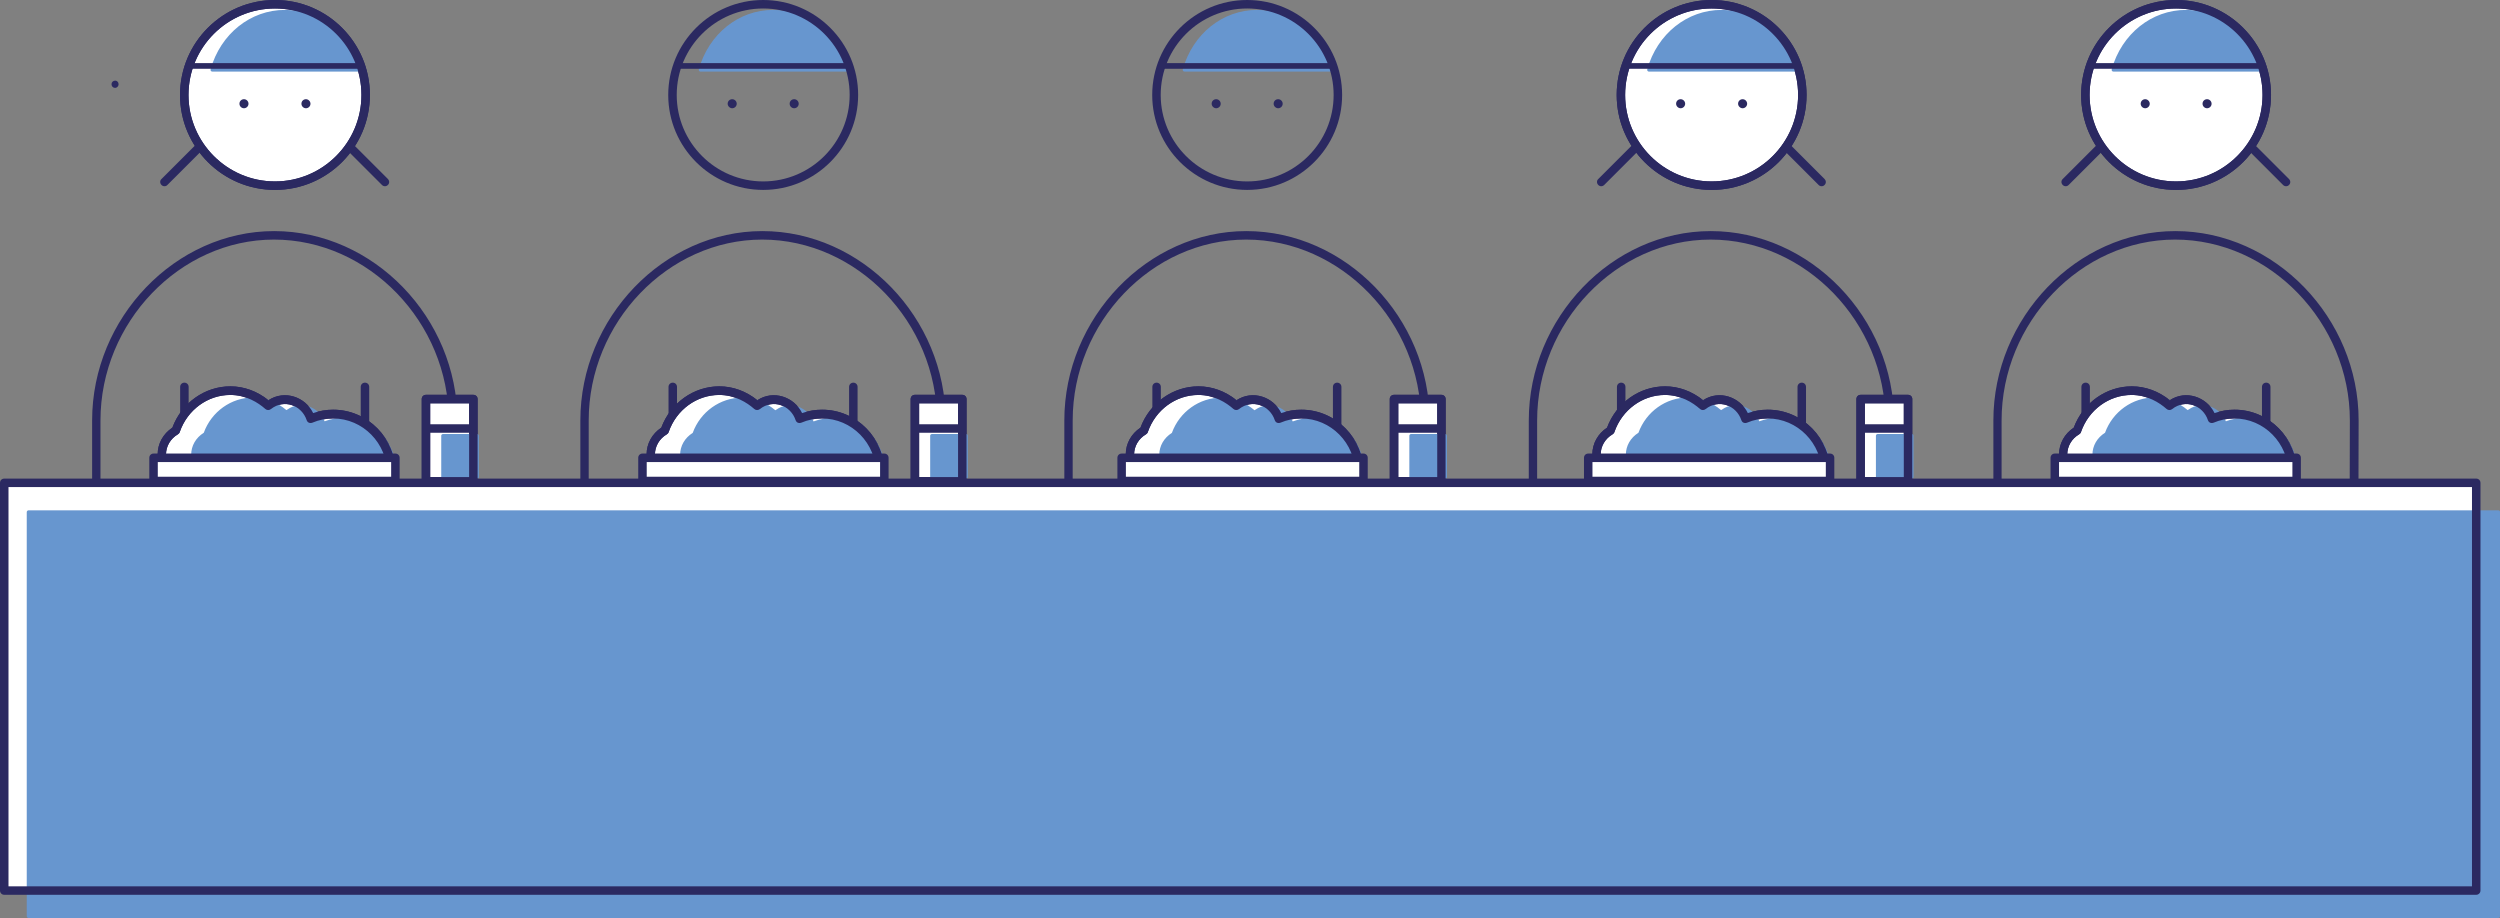 <?xml version="1.0" encoding="utf-8"?>
<!-- Generator: Adobe Illustrator 26.0.2, SVG Export Plug-In . SVG Version: 6.00 Build 0)  -->
<svg version="1.1" id="Ebene_1" xmlns="http://www.w3.org/2000/svg" xmlns:xlink="http://www.w3.org/1999/xlink" x="0px" y="0px"
	 viewBox="0 0 176.66 64.87" style="enable-background:new 0 0 176.66 64.87;" xml:space="preserve">
<rect x="0" y="0" width="176.66" height="64.87" fill="#808080" stroke="none"/>
<style type="text/css">
	.st0{clip-path:url(#SVGID_00000022539417852604462280000013107125160300396221_);fill:#6796CF;}
	.st1{clip-path:url(#SVGID_00000022539417852604462280000013107125160300396221_);fill:#2B2961;}
	.st2{fill:#6796CF;}
	.st3{clip-path:url(#SVGID_00000121245750755650093740000006136515162812731296_);fill:#2B2961;}
	.st4{fill:#FFFFFF;}
	.st5{clip-path:url(#SVGID_00000119081386683118359080000009757163414115845031_);fill:#2B2961;}
	.st6{clip-path:url(#SVGID_00000050656021097841977360000001587698389506537624_);fill:#2B2961;}
	.st7{clip-path:url(#SVGID_00000160868805316321522380000000969178676414300032_);fill:#2B2961;}
	.st8{fill:#2B2961;}
	.st9{clip-path:url(#SVGID_00000170977772204602481510000016301934697971995570_);fill:#6796CF;}
	.st10{clip-path:url(#SVGID_00000170977772204602481510000016301934697971995570_);fill:#2B2961;}
	.st11{clip-path:url(#SVGID_00000114072706121488518940000000029295001687346849_);fill:#2B2961;}
	.st12{clip-path:url(#SVGID_00000112628802243369881060000010531065715362295207_);fill:#2B2961;}
	.st13{clip-path:url(#SVGID_00000112628802243369881060000010531065715362295207_);fill:#6796CF;}
	.st14{clip-path:url(#SVGID_00000165939531676980299400000008682270301324595868_);fill:#2B2961;}
	.st15{clip-path:url(#SVGID_00000029007088068529913340000006666943355379991706_);fill:#2B2961;}
	.st16{clip-path:url(#SVGID_00000174597324104556208100000005594920867383348119_);fill:#2B2961;}
	.st17{clip-path:url(#SVGID_00000174597324104556208100000005594920867383348119_);fill:#6796CF;}
	.st18{clip-path:url(#SVGID_00000031903903631240129730000010915176593245778070_);fill:#2B2961;}
	.st19{clip-path:url(#SVGID_00000080921996973119339210000014605766093079781793_);fill:#2B2961;}
	.st20{clip-path:url(#SVGID_00000164499066659759991760000003661774730164593580_);fill:#2B2961;}
	.st21{clip-path:url(#SVGID_00000134937994048704699250000017869671830859980725_);fill:#2B2961;}
	.st22{clip-path:url(#SVGID_00000164508293479498764260000009711339921696190630_);fill:#6796CF;}
	.st23{clip-path:url(#SVGID_00000164508293479498764260000009711339921696190630_);fill:#2B2961;}
	.st24{clip-path:url(#SVGID_00000013154088407235233490000000245758605301517988_);fill:#2B2961;}
	.st25{clip-path:url(#SVGID_00000028324202304718434630000014270894484898777224_);fill:#2B2961;}
	.st26{clip-path:url(#SVGID_00000028324202304718434630000014270894484898777224_);fill:#6796CF;}
	.st27{clip-path:url(#SVGID_00000065793010886598689250000008399444101445297055_);fill:#2B2961;}
	.st28{clip-path:url(#SVGID_00000003805076234378935440000014850511464528288137_);fill:#2B2961;}
	.st29{clip-path:url(#SVGID_00000045612983785764525470000016895933284894593207_);fill:#2B2961;}
	.st30{clip-path:url(#SVGID_00000045612983785764525470000016895933284894593207_);fill:#6796CF;}
	.st31{clip-path:url(#SVGID_00000039813177239265611480000001859147125925486741_);fill:#2B2961;}
	.st32{clip-path:url(#SVGID_00000117678736011802799550000008494646149784114304_);fill:#6796CF;}
	.st33{clip-path:url(#SVGID_00000117678736011802799550000008494646149784114304_);fill:#2B2961;}
	.st34{clip-path:url(#SVGID_00000111909667927172213370000006986281547742295723_);fill:#2B2961;}
	.st35{clip-path:url(#SVGID_00000111909667927172213370000006986281547742295723_);fill:#6796CF;}
	.st36{clip-path:url(#SVGID_00000006701070168767273010000003706889802220690308_);fill:#2B2961;}
	.st37{clip-path:url(#SVGID_00000070829969655106200150000002822438780364030850_);fill:#FFFFFF;}
	.st38{clip-path:url(#SVGID_00000070829969655106200150000002822438780364030850_);fill:#2B2961;}
	.st39{clip-path:url(#SVGID_00000164487594331984938750000012451082233341833614_);fill:#FFFFFF;}
	.st40{clip-path:url(#SVGID_00000164487594331984938750000012451082233341833614_);fill:#2B2961;}
	.st41{clip-path:url(#SVGID_00000151526990422302585410000005944980123397249414_);fill:#6796CF;}
	.st42{clip-path:url(#SVGID_00000151526990422302585410000005944980123397249414_);fill:#2B2961;}
	.st43{clip-path:url(#SVGID_00000049942825822514868400000004748435839096860583_);fill:#2B2961;}
	.st44{clip-path:url(#SVGID_00000049913427754207072350000016120614139831006862_);fill:#6796CF;}
	.st45{clip-path:url(#SVGID_00000049913427754207072350000016120614139831006862_);fill:#2B2961;}
	.st46{clip-path:url(#SVGID_00000073689484057732064030000010980400540082842508_);fill:#2B2961;}
	.st47{clip-path:url(#SVGID_00000033334697643750659410000014883827137093415859_);fill:#2B2961;}
	.st48{clip-path:url(#SVGID_00000033334697643750659410000014883827137093415859_);fill:#6796CF;}
	.st49{clip-path:url(#SVGID_00000133513481825580043210000009443043840954656189_);fill:#2B2961;}
	.st50{clip-path:url(#SVGID_00000026859697239334875310000001808310240319949755_);fill:#2B2961;}
	.st51{clip-path:url(#SVGID_00000170281053104305944880000015441266322847180434_);fill:#2B2961;}
	.st52{clip-path:url(#SVGID_00000170281053104305944880000015441266322847180434_);fill:#6796CF;}
	.st53{clip-path:url(#SVGID_00000056400024513096763890000004635658799393717131_);fill:#2B2961;}
	.st54{clip-path:url(#SVGID_00000000201395775180702960000009589252041065191054_);fill:#2B2961;}
	.st55{clip-path:url(#SVGID_00000086688904927973515250000014290052722657510028_);fill:#2B2961;}
	.st56{clip-path:url(#SVGID_00000159430680240764750860000005592367155940611712_);fill:#2B2961;}
	.st57{clip-path:url(#SVGID_00000027584831105626673660000010511949158495087756_);fill:#6796CF;}
	.st58{clip-path:url(#SVGID_00000181053580767330197980000012679253706521915060_);fill:#2B2961;}
	.st59{clip-path:url(#SVGID_00000107566696235407475660000003937177615114692740_);fill:#2B2961;}
	.st60{clip-path:url(#SVGID_00000012434263140430231450000011570618369721971875_);fill:#6796CF;}
	.st61{clip-path:url(#SVGID_00000087383577879660274100000006845634811055075974_);fill:#2B2961;}
	.st62{clip-path:url(#SVGID_00000003818486959939562170000003630135696929389959_);fill:#2B2961;}
	.st63{clip-path:url(#SVGID_00000003818486959939562170000003630135696929389959_);fill:#6796CF;}
	.st64{clip-path:url(#SVGID_00000076573902180006853600000010757136567324303529_);fill:#2B2961;}
	.st65{clip-path:url(#SVGID_00000045608535589631330490000009045877387182263979_);fill:#6796CF;}
	.st66{clip-path:url(#SVGID_00000045608535589631330490000009045877387182263979_);fill:#2B2961;}
	.st67{clip-path:url(#SVGID_00000142165223796632995340000000637002927468100238_);fill:#2B2961;}
	.st68{clip-path:url(#SVGID_00000180342955793679194670000005321780794555402127_);fill:#2B2961;}
	.st69{clip-path:url(#SVGID_00000180342955793679194670000005321780794555402127_);fill:#6796CF;}
	.st70{clip-path:url(#SVGID_00000020396531533067989120000010759219356843189639_);fill:#2B2961;}
	.st71{clip-path:url(#SVGID_00000131349194406699416240000016457102261500877194_);fill:#2B2961;}
	.st72{clip-path:url(#SVGID_00000012444166594372464080000014168021561803004827_);fill:#2B2961;}
	.st73{clip-path:url(#SVGID_00000012444166594372464080000014168021561803004827_);fill:#6796CF;}
	.st74{clip-path:url(#SVGID_00000095298296730561132990000004260452911788767625_);fill:#2B2961;}
	.st75{clip-path:url(#SVGID_00000088093321904111965300000011476775337283391878_);fill:#2B2961;}
	.st76{clip-path:url(#SVGID_00000005959676163733861850000002425004923215026338_);fill:#2B2961;}
	.st77{clip-path:url(#SVGID_00000171712527391853265800000002251992500112140715_);fill:#2B2961;}
	.st78{clip-path:url(#SVGID_00000047777882004187095210000009398118043399347104_);fill:#6796CF;}
	.st79{clip-path:url(#SVGID_00000047777882004187095210000009398118043399347104_);fill:#2B2961;}
	.st80{clip-path:url(#SVGID_00000175319648796021488190000002170490631445363090_);fill:#FFFFFF;}
	.st81{clip-path:url(#SVGID_00000175319648796021488190000002170490631445363090_);fill:#2B2961;}
	.st82{clip-path:url(#SVGID_00000146474231807148409700000013056522183106621623_);fill:#2B2961;}
	.st83{clip-path:url(#SVGID_00000129899492958790826480000009060494127595096490_);fill:#2B2961;}
	.st84{clip-path:url(#SVGID_00000129899492958790826480000009060494127595096490_);fill:#6796CF;}
	.st85{clip-path:url(#SVGID_00000085967246782394324910000002130872366480358784_);fill:#2B2961;}
	.st86{clip-path:url(#SVGID_00000115515609477885569780000000396694400763068597_);fill:#2B2961;}
	.st87{clip-path:url(#SVGID_00000115515609477885569780000000396694400763068597_);fill:#FFFFFF;}
	.st88{clip-path:url(#SVGID_00000042723016532396706670000007298138433627770759_);fill:#6796CF;}
	.st89{clip-path:url(#SVGID_00000042723016532396706670000007298138433627770759_);fill:#2B2961;}
	.st90{clip-path:url(#SVGID_00000049931161118761125900000009691018108847257754_);fill:#2B2961;}
	.st91{clip-path:url(#SVGID_00000079452338573070204300000017888177895370016144_);fill:#2B2961;}
	.st92{clip-path:url(#SVGID_00000079452338573070204300000017888177895370016144_);fill:#6796CF;}
	.st93{clip-path:url(#SVGID_00000168839873307794607440000005540966305463712137_);fill:#2B2961;}
	.st94{clip-path:url(#SVGID_00000168839873307794607440000005540966305463712137_);fill:#FFFFFF;}
	.st95{clip-path:url(#SVGID_00000070096623452272858340000006435796164351716739_);fill:#6796CF;}
	.st96{clip-path:url(#SVGID_00000070096623452272858340000006435796164351716739_);fill:#2B2961;}
	.st97{clip-path:url(#SVGID_00000070096623452272858340000006435796164351716739_);fill:#FFFFFF;}
	.st98{clip-path:url(#SVGID_00000163054594112379315910000016440016842400412084_);fill:#2B2961;}
	.st99{clip-path:url(#SVGID_00000163054594112379315910000016440016842400412084_);fill:#6796CF;}
	.st100{clip-path:url(#SVGID_00000069371271717496654700000003182943471262668424_);fill:#2B2961;}
	.st101{clip-path:url(#SVGID_00000079485240642384158130000012819141508126792631_);fill:#2B2961;}
	.st102{clip-path:url(#SVGID_00000067954143665536708740000018330319431044769720_);fill:#2B2961;}
	.st103{clip-path:url(#SVGID_00000082328741564922444750000017509829915260195241_);fill:#2B2961;}
	.st104{clip-path:url(#SVGID_00000181052341906319504620000002793504697450311819_);fill:#2B2961;}
	.st105{clip-path:url(#SVGID_00000030450035734421626730000002586268106060425132_);fill:#FFFFFF;}
	.st106{clip-path:url(#SVGID_00000030450035734421626730000002586268106060425132_);fill:#2B2961;}
	.st107{clip-path:url(#SVGID_00000030450035734421626730000002586268106060425132_);fill:#6796CF;}
	.st108{clip-path:url(#SVGID_00000019670192262729455120000010890855801840591261_);fill:#FFFFFF;}
	.st109{clip-path:url(#SVGID_00000152251830089577346600000011048804893242328965_);fill:#2B2961;}
	.st110{clip-path:url(#SVGID_00000152251830089577346600000011048804893242328965_);fill:#FFFFFF;}
	.st111{clip-path:url(#SVGID_00000150817416513767542930000014821192999441441971_);fill:#2B2961;}
	.st112{clip-path:url(#SVGID_00000081638311992789819370000004652992663652770447_);fill:#2B2961;}
	.st113{clip-path:url(#SVGID_00000081638311992789819370000004652992663652770447_);fill:#6796CF;}
	.st114{clip-path:url(#SVGID_00000142867932136065657160000006334809900074975159_);fill:#2B2961;}
	.st115{clip-path:url(#SVGID_00000075125980918376657580000004153521083957024164_);fill:#2B2961;}
	.st116{clip-path:url(#SVGID_00000075125980918376657580000004153521083957024164_);fill:#FFFFFF;}
	.st117{clip-path:url(#SVGID_00000090272969104376748170000012719377965808338314_);fill:#6796CF;}
	.st118{clip-path:url(#SVGID_00000115475172601764697480000008545901144048035472_);fill:#2B2961;}
	.st119{clip-path:url(#SVGID_00000072982732148668305630000008564654043948756149_);fill:#2B2961;}
	.st120{clip-path:url(#SVGID_00000004545958321646283510000004085208899729879197_);fill:#FFFFFF;}
	.st121{clip-path:url(#SVGID_00000004545958321646283510000004085208899729879197_);fill:#2B2961;}
	.st122{clip-path:url(#SVGID_00000178183449315085955780000005081285752976924312_);fill:#FFFFFF;}
	.st123{clip-path:url(#SVGID_00000178183449315085955780000005081285752976924312_);fill:#2B2961;}
	.st124{clip-path:url(#SVGID_00000085943832940219431240000013672238326243086248_);fill:#6796CF;}
	.st125{clip-path:url(#SVGID_00000085943832940219431240000013672238326243086248_);fill:#2B2961;}
	.st126{clip-path:url(#SVGID_00000061436119448616050790000002064188918041945276_);fill:#2B2961;}
	.st127{clip-path:url(#SVGID_00000061436119448616050790000002064188918041945276_);fill:#6796CF;}
	.st128{clip-path:url(#SVGID_00000181080099559765863770000012660524984120421035_);fill:#6796CF;}
	.st129{clip-path:url(#SVGID_00000075164953150744907270000014060946561906966944_);fill:#2B2961;}
	.st130{clip-path:url(#SVGID_00000165205420603416336390000009923760649176434581_);fill:#2B2961;}
	.st131{clip-path:url(#SVGID_00000178919559109147403640000012871637510093076617_);fill:#2B2961;}
	.st132{clip-path:url(#SVGID_00000049182204791783329290000012535785679153846969_);fill:#2B2961;}
	.st133{clip-path:url(#SVGID_00000107556245969646607780000013658666024970301576_);fill:#2B2961;}
	.st134{clip-path:url(#SVGID_00000107556245969646607780000013658666024970301576_);fill:#6796CF;}
	.st135{clip-path:url(#SVGID_00000154414282673180032340000000461521555684848820_);fill:#6796CF;}
	.st136{clip-path:url(#SVGID_00000051356203275260259690000014705765918979026605_);fill:#2B2961;}
	.st137{clip-path:url(#SVGID_00000044179891449668779210000008114205981369260204_);fill:#2B2961;}
	.st138{clip-path:url(#SVGID_00000145056736793096608310000015977990127986793123_);fill:#2B2961;}
	.st139{clip-path:url(#SVGID_00000107588198726584794550000012370979229406478217_);fill:#2B2961;}
	.st140{clip-path:url(#SVGID_00000000196271023537759360000014623839537484832150_);fill:#6796CF;}
	.st141{clip-path:url(#SVGID_00000000196271023537759360000014623839537484832150_);fill:#2B2961;}
	.st142{clip-path:url(#SVGID_00000078744398188942755730000001966557125136180120_);fill:#2B2961;}
	.st143{clip-path:url(#SVGID_00000023980474148125619660000008351177019996942524_);fill:#2B2961;}
	.st144{clip-path:url(#SVGID_00000149347334033653341560000002068157946422875057_);fill:#2B2961;}
	.st145{clip-path:url(#SVGID_00000149347334033653341560000002068157946422875057_);fill:#6796CF;}
	.st146{clip-path:url(#SVGID_00000104707007612606026770000002937782344134269098_);}
	.st147{clip-path:url(#SVGID_00000104707007612606026770000002937782344134269098_);fill:#FFFFFF;}
	.st148{clip-path:url(#SVGID_00000104707007612606026770000002937782344134269098_);fill:#2B2961;}
	.st149{clip-path:url(#SVGID_00000047773456355710682090000003994243203888848543_);fill:#2B2961;}
	.st150{clip-path:url(#SVGID_00000106861033178958680970000002089229642256227258_);fill:#2B2961;}
	.st151{clip-path:url(#SVGID_00000106861033178958680970000002089229642256227258_);fill:#FFFFFF;}
	.st152{clip-path:url(#SVGID_00000106861033178958680970000002089229642256227258_);fill:#6796CF;}
	.st153{clip-path:url(#SVGID_00000177485146574571774920000018409318070599361944_);fill:#2B2961;}
	.st154{clip-path:url(#SVGID_00000073680108601387947820000004561332176497641383_);fill:#2B2961;}
	.st155{clip-path:url(#SVGID_00000156559504703802468380000002343468336051982015_);fill:#6796CF;}
	.st156{clip-path:url(#SVGID_00000156559504703802468380000002343468336051982015_);}
	.st157{clip-path:url(#SVGID_00000042700738695200863860000003942964229337081519_);fill:#2B2961;}
	.st158{clip-path:url(#SVGID_00000156559504703802468380000002343468336051982015_);fill:#FFFFFF;}
	.st159{clip-path:url(#SVGID_00000156559504703802468380000002343468336051982015_);fill:#2B2961;}
	.st160{opacity:0.52;clip-path:url(#SVGID_00000065776449278952590060000016767941448311931560_);}
	.st161{clip-path:url(#SVGID_00000137842160285250225530000008456943196640556706_);fill:#6796CF;}
	.st162{clip-path:url(#SVGID_00000115482562990336699690000014936283593569136049_);fill:#2B2961;}
	.st163{clip-path:url(#SVGID_00000175294289806505944090000006939899161129526175_);fill:#2B2961;}
	.st164{clip-path:url(#SVGID_00000134952157260372525790000018295481695814984582_);fill:#6796CF;}
	.st165{clip-path:url(#SVGID_00000134952157260372525790000018295481695814984582_);fill:#2B2961;}
	.st166{clip-path:url(#SVGID_00000045611541886118425850000010627537960600314286_);fill:#2B2961;}
	.st167{clip-path:url(#SVGID_00000018226624656482899860000011889150883317565850_);fill:#2B2961;}
	.st168{clip-path:url(#SVGID_00000057128016717648612560000016695389018847767471_);fill:#2B2961;}
	.st169{clip-path:url(#SVGID_00000095324824147522458390000010636080095302396297_);fill:#FFFFFF;}
	.st170{clip-path:url(#SVGID_00000095324824147522458390000010636080095302396297_);fill:#2B2961;}
	.st171{clip-path:url(#SVGID_00000095324824147522458390000010636080095302396297_);fill:#6796CF;}
	.st172{clip-path:url(#SVGID_00000103985868211210910210000008439094331424617653_);fill:#6796CF;}
	.st173{clip-path:url(#SVGID_00000088130885074660579170000007410961107038019757_);fill:#2B2961;}
	.st174{clip-path:url(#SVGID_00000119120200591211365470000014921790087848947365_);fill:#2B2961;}
	.st175{clip-path:url(#SVGID_00000119120200591211365470000014921790087848947365_);fill:#FFFFFF;}
	.st176{clip-path:url(#SVGID_00000044142278895911701340000003132530355413490312_);fill:#6796CF;}
	.st177{clip-path:url(#SVGID_00000044142278895911701340000003132530355413490312_);fill:#2B2961;}
	.st178{clip-path:url(#SVGID_00000134946682795409975740000006165811568780469160_);fill:#6796CF;}
	.st179{clip-path:url(#SVGID_00000134946682795409975740000006165811568780469160_);fill:#2B2961;}
	.st180{clip-path:url(#SVGID_00000081635843275340827790000006393983973129697202_);fill:#2B2961;}
	.st181{clip-path:url(#SVGID_00000181770909173385129390000014590361000136328068_);fill:#2B2961;}
	.st182{clip-path:url(#SVGID_00000059302006810935389180000015258193705400308609_);fill:#FFFFFF;}
	.st183{clip-path:url(#SVGID_00000047020394614330861990000007641595057740936611_);fill:#2B2961;}
	.st184{clip-path:url(#SVGID_00000111183768633641652550000012843211359738140569_);fill:#2B2961;}
	.st185{clip-path:url(#SVGID_00000111183768633641652550000012843211359738140569_);fill:#6796CF;}
	.st186{clip-path:url(#SVGID_00000105401674244068730470000017315433569255878818_);fill:#2B2961;}
	.st187{clip-path:url(#SVGID_00000125586843078776895650000012261068495887963545_);fill:#2B2961;}
	.st188{clip-path:url(#SVGID_00000092418792548511408180000010428017438693156736_);fill:#6796CF;}
	.st189{clip-path:url(#SVGID_00000094609884503614151020000004149145076942238849_);fill:#2B2961;}
	.st190{clip-path:url(#SVGID_00000090285033437000966160000004492838817025159863_);fill:#6796CF;}
	.st191{clip-path:url(#SVGID_00000141416296991176471130000003433873859370646912_);fill:#2B2961;}
	.st192{clip-path:url(#SVGID_00000165947984446535155840000017918478420556159150_);fill:#6796CF;}
	.st193{clip-path:url(#SVGID_00000016052066138652383110000001139531560038761655_);fill:#2B2961;}
	.st194{clip-path:url(#SVGID_00000023967750166890274630000002084000800602051507_);}
	.st195{clip-path:url(#SVGID_00000023967750166890274630000002084000800602051507_);fill:#2B2961;}
	.st196{clip-path:url(#SVGID_00000023967750166890274630000002084000800602051507_);fill:#FFFFFF;}
	.st197{clip-path:url(#SVGID_00000180325128254504862780000001399397344077509294_);fill:#2B2961;}
	.st198{clip-path:url(#SVGID_00000169522446094505488450000012214001867688058766_);fill:#2B2961;}
	.st199{clip-path:url(#SVGID_00000066491972415894949990000005674901316079375547_);fill:#2B2961;}
	.st200{clip-path:url(#SVGID_00000057107572915657479100000010353490373422547595_);fill:#2B2961;}
	.st201{clip-path:url(#SVGID_00000016050495914976068360000008268403923879088005_);fill:#2B2961;}
	.st202{clip-path:url(#SVGID_00000158020146485395432960000012712353165731504275_);fill:#2B2961;}
	.st203{clip-path:url(#SVGID_00000090976108072170643940000017609612763962169730_);fill:#2B2961;}
	.st204{clip-path:url(#SVGID_00000160175906415059063560000005094269862204276925_);fill:#2B2961;}
	.st205{clip-path:url(#SVGID_00000004532663325526428610000001448153531348041873_);fill:#2B2961;}
	.st206{clip-path:url(#SVGID_00000149352205623381158280000017172058302115479994_);fill:#FFFFFF;}
	.st207{clip-path:url(#SVGID_00000149352205623381158280000017172058302115479994_);fill:#2B2961;}
	.st208{clip-path:url(#SVGID_00000003803007267315125100000002698128498307068834_);fill:#6796CF;}
	.st209{clip-path:url(#SVGID_00000003803007267315125100000002698128498307068834_);fill:#2B2961;}
	.st210{clip-path:url(#SVGID_00000099636605947268406740000006973499273505562806_);fill:#2B2961;}
	.st211{clip-path:url(#SVGID_00000099636605947268406740000006973499273505562806_);fill:#FFFFFF;}
	.st212{clip-path:url(#SVGID_00000145033223138896190440000017700415038056532626_);fill:#6796CF;}
	.st213{clip-path:url(#SVGID_00000145033223138896190440000017700415038056532626_);fill:#2B2961;}
	.st214{clip-path:url(#SVGID_00000168112922475988003550000000160388380786673069_);fill:#6796CF;}
	.st215{clip-path:url(#SVGID_00000168112922475988003550000000160388380786673069_);fill:#2B2961;}
	.st216{clip-path:url(#SVGID_00000070080098319540969260000007218701418899695802_);}
	.st217{clip-path:url(#SVGID_00000044893861942608249000000000864177604918115507_);}
	.st218{clip-path:url(#SVGID_00000110436733775183875480000011914198577137251999_);}
	.st219{clip-path:url(#SVGID_00000098918269722467047740000010870532166406595726_);}
	.st220{clip-path:url(#SVGID_00000067916883379741592000000001403868530398994057_);}
	.st221{clip-path:url(#SVGID_00000135658149808886264270000004746021511572567717_);}
	.st222{clip-path:url(#SVGID_00000139265972126095180760000018118555896178652346_);}
	.st223{clip-path:url(#SVGID_00000136372718507175773230000000556999835864081572_);}
	.st224{clip-path:url(#SVGID_00000014600368612783004360000010617213552997423030_);}
	.st225{clip-path:url(#SVGID_00000182489209839844225330000010041762265806016933_);}
	.st226{clip-path:url(#SVGID_00000038408452172864866190000005044619205361384894_);}
	.st227{clip-path:url(#SVGID_00000075882640997012783670000014638980564261369728_);}
	.st228{clip-path:url(#SVGID_00000132794444771411865940000015386120143054493881_);}
	.st229{clip-path:url(#SVGID_00000152255820815930006880000008141383598506244493_);}
	.st230{clip-path:url(#SVGID_00000109723859962585715070000004157627386259413638_);fill:#2B2961;}
	.st231{clip-path:url(#SVGID_00000109723859962585715070000004157627386259413638_);fill:#6796CF;}
	.st232{fill:#A2B9E1;}
	.st233{clip-path:url(#SVGID_00000177473014237743918300000005968217129406508473_);}
	.st234{clip-path:url(#SVGID_00000063612145262283695120000006446801193780665786_);}
</style>
<g>
	<g>
		<path class="st8" d="M8.38,5.95c0,0.14-0.11,0.26-0.25,0.26c-0.14,0-0.25-0.11-0.25-0.26c0-0.14,0.11-0.25,0.25-0.25
			C8.27,5.69,8.38,5.81,8.38,5.95"/>
	</g>
	<path class="st8" d="M11.62,13.16c-0.08,0-0.15-0.03-0.21-0.09c-0.12-0.12-0.12-0.31,0-0.42l2.87-2.87c0.12-0.12,0.31-0.12,0.42,0
		c0.12,0.12,0.12,0.31,0,0.42l-2.87,2.87C11.78,13.13,11.7,13.16,11.62,13.16z"/>
	<path class="st8" d="M27.2,13.16c-0.08,0-0.15-0.03-0.21-0.09l-2.87-2.87c-0.12-0.12-0.12-0.31,0-0.42c0.12-0.12,0.31-0.12,0.42,0
		l2.87,2.87c0.12,0.12,0.12,0.31,0,0.42C27.35,13.13,27.28,13.16,27.2,13.16z"/>
	<g>
		<path class="st4" d="M25.84,6.71c0,3.54-2.87,6.41-6.41,6.41s-6.41-2.87-6.41-6.41c0-3.54,2.87-6.41,6.41-6.41
			S25.84,3.17,25.84,6.71"/>
		<path class="st8" d="M19.43,13.42c-3.7,0-6.71-3.01-6.71-6.71S15.73,0,19.43,0c3.7,0,6.71,3.01,6.71,6.71S23.13,13.42,19.43,13.42
			z M19.43,0.6c-3.37,0-6.11,2.74-6.11,6.11s2.74,6.11,6.11,6.11c3.37,0,6.11-2.74,6.11-6.11S22.8,0.6,19.43,0.6z"/>
	</g>
	<path class="st8" d="M113.15,13.16c-0.08,0-0.15-0.03-0.21-0.09c-0.12-0.12-0.12-0.31,0-0.42l2.87-2.87c0.12-0.12,0.31-0.12,0.42,0
		c0.12,0.12,0.12,0.31,0,0.42l-2.87,2.87C113.3,13.13,113.22,13.16,113.15,13.16z"/>
	<path class="st8" d="M128.72,13.16c-0.08,0-0.15-0.03-0.21-0.09l-2.87-2.87c-0.12-0.12-0.12-0.31,0-0.42
		c0.12-0.12,0.31-0.12,0.42,0l2.87,2.87c0.12,0.12,0.12,0.31,0,0.42C128.88,13.13,128.8,13.16,128.72,13.16z"/>
	<g>
		<path class="st4" d="M127.36,6.71c0,3.54-2.87,6.41-6.41,6.41s-6.41-2.87-6.41-6.41c0-3.54,2.87-6.41,6.41-6.41
			S127.36,3.17,127.36,6.71"/>
		<path class="st8" d="M120.95,13.42c-3.7,0-6.71-3.01-6.71-6.71S117.25,0,120.95,0c3.7,0,6.71,3.01,6.71,6.71
			S124.65,13.42,120.95,13.42z M120.95,0.6c-3.37,0-6.11,2.74-6.11,6.11s2.74,6.11,6.11,6.11c3.37,0,6.11-2.74,6.11-6.11
			S124.32,0.6,120.95,0.6z"/>
	</g>
	<path class="st8" d="M145.97,13.16c-0.08,0-0.15-0.03-0.21-0.09c-0.12-0.12-0.12-0.31,0-0.42l2.87-2.87c0.12-0.12,0.31-0.12,0.42,0
		c0.12,0.12,0.12,0.31,0,0.42l-2.87,2.87C146.12,13.13,146.05,13.16,145.97,13.16z"/>
	<path class="st8" d="M161.54,13.16c-0.08,0-0.15-0.03-0.21-0.09l-2.87-2.87c-0.12-0.12-0.12-0.31,0-0.42
		c0.12-0.12,0.31-0.12,0.42,0l2.87,2.87c0.12,0.12,0.12,0.31,0,0.42C161.7,13.13,161.62,13.16,161.54,13.16z"/>
	<g>
		<path class="st4" d="M160.18,6.71c0,3.54-2.87,6.41-6.41,6.41s-6.41-2.87-6.41-6.41c0-3.54,2.87-6.41,6.41-6.41
			S160.18,3.17,160.18,6.71"/>
		<path class="st8" d="M153.77,13.42c-3.7,0-6.71-3.01-6.71-6.71S150.07,0,153.77,0c3.7,0,6.71,3.01,6.71,6.71
			S157.47,13.42,153.77,13.42z M153.77,0.6c-3.37,0-6.11,2.74-6.11,6.11s2.74,6.11,6.11,6.11c3.37,0,6.11-2.74,6.11-6.11
			S157.14,0.6,153.77,0.6z"/>
	</g>
	<g>
		<path class="st2" d="M59.79,4.93c-0.67-2.38-2.72-4.11-5.14-4.11c-2.42,0-4.47,1.73-5.14,4.11H59.79z"/>
		<path class="st2" d="M59.79,5.06H49.5c-0.04,0-0.08-0.02-0.1-0.05c-0.02-0.03-0.03-0.07-0.02-0.11c0.71-2.51,2.82-4.2,5.26-4.2
			c2.44,0,4.55,1.69,5.26,4.2c0.01,0.04,0,0.08-0.02,0.11C59.87,5.04,59.83,5.06,59.79,5.06z M49.67,4.81h9.95
			c-0.72-2.31-2.7-3.86-4.98-3.86C52.37,0.95,50.39,2.49,49.67,4.81z"/>
		<path class="st2" d="M93.99,4.93c-0.67-2.38-2.72-4.11-5.14-4.11c-2.42,0-4.47,1.73-5.14,4.11H93.99z"/>
		<path class="st2" d="M93.99,5.06H83.7c-0.04,0-0.08-0.02-0.1-0.05c-0.02-0.03-0.03-0.07-0.02-0.11c0.71-2.51,2.82-4.2,5.26-4.2
			c2.44,0,4.55,1.69,5.26,4.2c0.01,0.04,0,0.08-0.02,0.11C94.06,5.04,94.03,5.06,93.99,5.06z M83.87,4.81h9.95
			c-0.72-2.31-2.7-3.86-4.98-3.86C86.57,0.95,84.59,2.49,83.87,4.81z"/>
	</g>
	<g>
		<path class="st8" d="M53.93,13.42c-3.7,0-6.71-3.01-6.71-6.71S50.23,0,53.93,0c3.7,0,6.71,3.01,6.71,6.71S57.63,13.42,53.93,13.42
			z M53.93,0.6c-3.37,0-6.11,2.74-6.11,6.11s2.74,6.11,6.11,6.11c3.37,0,6.11-2.74,6.11-6.11S57.3,0.6,53.93,0.6z"/>
		<path class="st8" d="M88.13,13.42c-3.7,0-6.71-3.01-6.71-6.71S84.43,0,88.13,0c3.7,0,6.71,3.01,6.71,6.71S91.83,13.42,88.13,13.42
			z M88.13,0.6c-3.37,0-6.11,2.74-6.11,6.11s2.74,6.11,6.11,6.11c3.37,0,6.11-2.74,6.11-6.11S91.5,0.6,88.13,0.6z"/>
	</g>
	<rect x="47.74" y="4.46" class="st8" width="12.37" height="0.4"/>
	<rect x="81.94" y="4.46" class="st8" width="12.37" height="0.4"/>
	<g>
		<path class="st8" d="M52.06,7.33c0,0.18-0.15,0.32-0.32,0.32s-0.32-0.15-0.32-0.32c0-0.18,0.14-0.32,0.32-0.32
			S52.06,7.16,52.06,7.33"/>
		<path class="st8" d="M86.26,7.33c0,0.18-0.15,0.32-0.32,0.32s-0.32-0.15-0.32-0.32c0-0.18,0.14-0.32,0.32-0.32
			S86.26,7.16,86.26,7.33"/>
		<path class="st8" d="M56.44,7.33c0,0.18-0.15,0.32-0.32,0.32S55.8,7.51,55.8,7.33c0-0.18,0.14-0.32,0.32-0.32
			S56.44,7.16,56.44,7.33"/>
		<path class="st8" d="M90.64,7.33c0,0.18-0.15,0.32-0.32,0.32s-0.32-0.15-0.32-0.32c0-0.18,0.14-0.32,0.32-0.32
			S90.64,7.16,90.64,7.33"/>
		<path class="st8" d="M60.62,64c-0.17,0-0.3-0.13-0.3-0.3v-0.12c0-0.17,0.13-0.3,0.3-0.3s0.3,0.13,0.3,0.3v0.12
			C60.92,63.87,60.79,64,60.62,64z M47.12,64c-0.17,0-0.3-0.13-0.3-0.3v-0.12c0-0.17,0.13-0.3,0.3-0.3s0.3,0.13,0.3,0.3v0.12
			C47.42,63.87,47.29,64,47.12,64z M60.3,40.01c-0.17,0-0.3-0.13-0.3-0.3V27.34c0-0.17,0.13-0.3,0.3-0.3s0.3,0.13,0.3,0.3v12.37
			C60.6,39.88,60.46,40.01,60.3,40.01z M47.54,40.01c-0.17,0-0.3-0.13-0.3-0.3V27.34c0-0.17,0.13-0.3,0.3-0.3s0.3,0.13,0.3,0.3
			v12.37C47.83,39.88,47.7,40.01,47.54,40.01z"/>
		<path class="st8" d="M94.82,64c-0.17,0-0.3-0.13-0.3-0.3v-0.12c0-0.17,0.13-0.3,0.3-0.3s0.3,0.13,0.3,0.3v0.12
			C95.12,63.87,94.99,64,94.82,64z M81.32,64c-0.17,0-0.3-0.13-0.3-0.3v-0.12c0-0.17,0.13-0.3,0.3-0.3s0.3,0.13,0.3,0.3v0.12
			C81.62,63.87,81.48,64,81.32,64z M94.49,40.01c-0.17,0-0.3-0.13-0.3-0.3V27.34c0-0.17,0.13-0.3,0.3-0.3s0.3,0.13,0.3,0.3v12.37
			C94.79,39.88,94.66,40.01,94.49,40.01z M81.73,40.01c-0.17,0-0.3-0.13-0.3-0.3V27.34c0-0.17,0.13-0.3,0.3-0.3s0.3,0.13,0.3,0.3
			v12.37C82.03,39.88,81.9,40.01,81.73,40.01z"/>
		<path class="st8" d="M66.43,63.6H41.31c-0.17,0-0.3-0.13-0.3-0.3V29.71c0-7.25,5.89-13.38,12.86-13.38
			c7.02,0,12.95,6.13,12.95,13.38c0,0,0,0,0,0L66.73,63.3C66.73,63.47,66.6,63.6,66.43,63.6z M41.61,63h24.52l0.08-33.29
			c0-6.92-5.65-12.78-12.35-12.78c-6.65,0-12.26,5.85-12.26,12.78V63z"/>
		<path class="st8" d="M100.63,63.6H75.51c-0.17,0-0.3-0.13-0.3-0.3V29.71c0-7.25,5.89-13.38,12.86-13.38
			c7.02,0,12.95,6.13,12.95,13.38c0,0,0,0,0,0l-0.08,33.59C100.93,63.47,100.8,63.6,100.63,63.6z M75.81,63h24.52l0.08-33.29
			c0-6.92-5.65-12.78-12.35-12.78c-6.65,0-12.26,5.85-12.26,12.78V63z"/>
		<path class="st2" d="M25.29,4.93c-0.67-2.38-2.72-4.11-5.14-4.11c-2.42,0-4.47,1.73-5.14,4.11H25.29z"/>
		<path class="st2" d="M25.29,5.06H15c-0.04,0-0.08-0.02-0.1-0.05c-0.02-0.03-0.03-0.07-0.02-0.11c0.71-2.51,2.82-4.2,5.26-4.2
			s4.55,1.69,5.26,4.2c0.01,0.04,0,0.08-0.02,0.11C25.36,5.04,25.33,5.06,25.29,5.06z M15.17,4.81h9.95
			c-0.72-2.31-2.7-3.86-4.98-3.86S15.89,2.49,15.17,4.81z"/>
		<path class="st2" d="M126.81,4.93c-0.67-2.38-2.72-4.11-5.14-4.11c-2.42,0-4.47,1.73-5.14,4.11H126.81z"/>
		<path class="st2" d="M126.81,5.06h-10.29c-0.04,0-0.08-0.02-0.1-0.05c-0.02-0.03-0.03-0.07-0.02-0.11c0.71-2.51,2.82-4.2,5.26-4.2
			c2.44,0,4.55,1.69,5.26,4.2c0.01,0.04,0,0.08-0.02,0.11C126.89,5.04,126.85,5.06,126.81,5.06z M116.69,4.81h9.95
			c-0.72-2.31-2.7-3.86-4.98-3.86C119.39,0.95,117.41,2.49,116.69,4.81z"/>
		<path class="st2" d="M159.63,4.93c-0.67-2.38-2.72-4.11-5.14-4.11c-2.43,0-4.47,1.73-5.14,4.11H159.63z"/>
		<path class="st2" d="M159.63,5.06h-10.29c-0.04,0-0.08-0.02-0.1-0.05c-0.02-0.03-0.03-0.07-0.02-0.11c0.71-2.51,2.82-4.2,5.26-4.2
			c2.44,0,4.55,1.69,5.26,4.2c0.01,0.04,0,0.08-0.02,0.11C159.71,5.04,159.67,5.06,159.63,5.06z M149.51,4.81h9.95
			c-0.72-2.31-2.7-3.86-4.98-3.86C152.21,0.95,150.23,2.49,149.51,4.81z"/>
		<path class="st8" d="M19.43,13.42c-3.7,0-6.71-3.01-6.71-6.71S15.73,0,19.43,0c3.7,0,6.71,3.01,6.71,6.71S23.13,13.42,19.43,13.42
			z M19.43,0.6c-3.37,0-6.11,2.74-6.11,6.11s2.74,6.11,6.11,6.11c3.37,0,6.11-2.74,6.11-6.11S22.8,0.6,19.43,0.6z"/>
		<path class="st8" d="M120.95,13.42c-3.7,0-6.71-3.01-6.71-6.71S117.25,0,120.95,0c3.7,0,6.71,3.01,6.71,6.71
			S124.65,13.42,120.95,13.42z M120.95,0.6c-3.37,0-6.11,2.74-6.11,6.11s2.74,6.11,6.11,6.11c3.37,0,6.11-2.74,6.11-6.11
			S124.32,0.6,120.95,0.6z"/>
		<path class="st8" d="M153.77,13.42c-3.7,0-6.71-3.01-6.71-6.71S150.07,0,153.77,0c3.7,0,6.71,3.01,6.71,6.71
			S157.47,13.42,153.77,13.42z M153.77,0.6c-3.37,0-6.11,2.74-6.11,6.11s2.74,6.11,6.11,6.11c3.37,0,6.11-2.74,6.11-6.11
			S157.14,0.6,153.77,0.6z"/>
	</g>
	<rect x="13.24" y="4.46" class="st8" width="12.37" height="0.4"/>
	<rect x="114.76" y="4.46" class="st8" width="12.37" height="0.4"/>
	<rect x="147.59" y="4.46" class="st8" width="12.37" height="0.4"/>
	<g>
		<path class="st8" d="M17.56,7.33c0,0.18-0.15,0.32-0.32,0.32c-0.18,0-0.32-0.15-0.32-0.32c0-0.18,0.14-0.32,0.32-0.32
			C17.42,7.01,17.56,7.16,17.56,7.33"/>
		<path class="st8" d="M119.08,7.33c0,0.18-0.15,0.32-0.32,0.32s-0.32-0.15-0.32-0.32c0-0.18,0.14-0.32,0.32-0.32
			S119.08,7.16,119.08,7.33"/>
		<path class="st8" d="M151.91,7.33c0,0.18-0.15,0.32-0.32,0.32c-0.18,0-0.32-0.15-0.32-0.32c0-0.18,0.14-0.32,0.32-0.32
			C151.76,7.01,151.91,7.16,151.91,7.33"/>
		<path class="st8" d="M21.94,7.33c0,0.18-0.15,0.32-0.32,0.32c-0.18,0-0.32-0.15-0.32-0.32c0-0.18,0.14-0.32,0.32-0.32
			C21.79,7.01,21.94,7.16,21.94,7.33"/>
		<path class="st8" d="M123.46,7.33c0,0.18-0.15,0.32-0.32,0.32s-0.32-0.15-0.32-0.32c0-0.18,0.14-0.32,0.32-0.32
			S123.46,7.16,123.46,7.33"/>
		<path class="st8" d="M156.28,7.33c0,0.18-0.15,0.32-0.32,0.32c-0.18,0-0.32-0.15-0.32-0.32c0-0.18,0.14-0.32,0.32-0.32
			C156.14,7.01,156.28,7.16,156.28,7.33"/>
		<path class="st8" d="M26.12,64c-0.17,0-0.3-0.13-0.3-0.3v-0.12c0-0.17,0.13-0.3,0.3-0.3s0.3,0.13,0.3,0.3v0.12
			C26.42,63.87,26.29,64,26.12,64z M12.62,64c-0.17,0-0.3-0.13-0.3-0.3v-0.12c0-0.17,0.13-0.3,0.3-0.3s0.3,0.13,0.3,0.3v0.12
			C12.92,63.87,12.78,64,12.62,64z M25.79,40.01c-0.17,0-0.3-0.13-0.3-0.3V27.34c0-0.17,0.13-0.3,0.3-0.3s0.3,0.13,0.3,0.3v12.37
			C26.09,39.88,25.96,40.01,25.79,40.01z M13.03,40.01c-0.17,0-0.3-0.13-0.3-0.3V27.34c0-0.17,0.13-0.3,0.3-0.3s0.3,0.13,0.3,0.3
			v12.37C13.33,39.88,13.2,40.01,13.03,40.01z"/>
		<path class="st8" d="M127.64,64c-0.17,0-0.3-0.13-0.3-0.3v-0.12c0-0.17,0.13-0.3,0.3-0.3s0.3,0.13,0.3,0.3v0.12
			C127.94,63.87,127.81,64,127.64,64z M114.14,64c-0.17,0-0.3-0.13-0.3-0.3v-0.12c0-0.17,0.13-0.3,0.3-0.3s0.3,0.13,0.3,0.3v0.12
			C114.44,63.87,114.31,64,114.14,64z M127.32,40.01c-0.17,0-0.3-0.13-0.3-0.3V27.34c0-0.17,0.13-0.3,0.3-0.3s0.3,0.13,0.3,0.3
			v12.37C127.62,39.88,127.48,40.01,127.32,40.01z M114.56,40.01c-0.17,0-0.3-0.13-0.3-0.3V27.34c0-0.17,0.13-0.3,0.3-0.3
			s0.3,0.13,0.3,0.3v12.37C114.86,39.88,114.72,40.01,114.56,40.01z"/>
		<path class="st8" d="M160.47,64c-0.17,0-0.3-0.13-0.3-0.3v-0.12c0-0.17,0.13-0.3,0.3-0.3s0.3,0.13,0.3,0.3v0.12
			C160.77,63.87,160.63,64,160.47,64z M146.96,64c-0.17,0-0.3-0.13-0.3-0.3v-0.12c0-0.17,0.13-0.3,0.3-0.3s0.3,0.13,0.3,0.3v0.12
			C147.26,63.87,147.13,64,146.96,64z M160.14,40.01c-0.17,0-0.3-0.13-0.3-0.3V27.34c0-0.17,0.13-0.3,0.3-0.3s0.3,0.13,0.3,0.3
			v12.37C160.44,39.88,160.3,40.01,160.14,40.01z M147.38,40.01c-0.17,0-0.3-0.13-0.3-0.3V27.34c0-0.17,0.13-0.3,0.3-0.3
			s0.3,0.13,0.3,0.3v12.37C147.68,39.88,147.54,40.01,147.38,40.01z"/>
		<path class="st8" d="M31.93,63.6H6.81c-0.17,0-0.3-0.13-0.3-0.3V29.71c0-7.25,5.89-13.38,12.86-13.38
			c7.02,0,12.95,6.13,12.95,13.38c0,0,0,0,0,0L32.23,63.3C32.23,63.47,32.1,63.6,31.93,63.6z M7.11,63h24.52l0.08-33.29
			c0-6.92-5.65-12.78-12.35-12.78c-6.65,0-12.26,5.85-12.26,12.78V63z"/>
		<path class="st8" d="M133.45,63.6h-25.12c-0.17,0-0.3-0.13-0.3-0.3V29.71c0-7.25,5.89-13.38,12.86-13.38
			c7.02,0,12.95,6.13,12.95,13.38c0,0,0,0,0,0l-0.08,33.59C133.75,63.47,133.62,63.6,133.45,63.6z M108.63,63h24.52l0.08-33.29
			c0-6.92-5.65-12.78-12.35-12.78c-6.65,0-12.26,5.85-12.26,12.78V63z"/>
		<path class="st8" d="M166.28,63.6h-25.12c-0.17,0-0.3-0.13-0.3-0.3V29.71c0-7.25,5.89-13.38,12.86-13.38
			c7.02,0,12.95,6.13,12.95,13.38c0,0,0,0,0,0l-0.08,33.59C166.58,63.47,166.44,63.6,166.28,63.6z M141.45,63h24.52l0.08-33.29
			c0-6.92-5.65-12.78-12.35-12.78c-6.65,0-12.26,5.85-12.26,12.78V63z"/>
	</g>
	<g>
		<path class="st4" d="M27.67,33.46c0-2.32-1.85-4.2-4.13-4.2c-0.56,0-1.09,0.12-1.58,0.32c-0.26-0.79-0.97-1.36-1.82-1.36
			c-0.45,0-0.85,0.18-1.18,0.44c-0.72-0.64-1.64-1.06-2.67-1.06c-1.8,0-3.29,1.19-3.85,2.82c-0.58,0.34-0.99,0.96-0.99,1.69
			c0,0.9,0.59,1.62,1.4,1.87c0.73,1.19,1.97,2.03,3.45,2.03c1.37,0,2.53-0.73,3.28-1.77c0.37,1.94,1.97,3.43,3.97,3.43
			C25.82,37.67,27.67,35.79,27.67,33.46"/>
		<path class="st8" d="M23.54,37.97c-1.91,0-3.52-1.24-4.12-3.08c-0.84,0.91-1.95,1.42-3.14,1.42c-1.45,0-2.81-0.77-3.64-2.08
			c-0.9-0.33-1.5-1.16-1.5-2.12c0-0.76,0.39-1.46,1.04-1.89c0.65-1.75,2.29-2.92,4.1-2.92c0.96,0,1.89,0.34,2.69,0.98
			c1.14-0.75,2.61-0.23,3.16,0.91c0.46-0.16,0.93-0.24,1.41-0.24c2.44,0,4.43,2.02,4.43,4.5C27.97,35.95,25.98,37.97,23.54,37.97z
			 M19.56,33.94c0.02,0,0.04,0,0.06,0.01c0.12,0.03,0.21,0.12,0.23,0.24c0.36,1.87,1.87,3.18,3.68,3.18c2.11,0,3.83-1.75,3.83-3.9
			c0-2.15-1.72-3.9-3.83-3.9c-0.5,0-0.99,0.1-1.46,0.3c-0.08,0.03-0.17,0.03-0.24,0c-0.08-0.03-0.13-0.1-0.16-0.18
			c-0.34-1.03-1.58-1.53-2.53-0.78c-0.11,0.09-0.28,0.09-0.39-0.01c-0.51-0.45-1.35-0.99-2.48-0.99c-1.59,0-3.03,1.05-3.57,2.62
			c-0.02,0.07-0.07,0.12-0.13,0.16c-0.53,0.31-0.84,0.85-0.84,1.43c0,0.73,0.48,1.36,1.18,1.58c0.07,0.02,0.13,0.07,0.17,0.13
			c0.72,1.18,1.92,1.88,3.19,1.88c1.18,0,2.28-0.6,3.04-1.65C19.38,33.98,19.47,33.94,19.56,33.94z"/>
		<path class="st4" d="M62.22,33.46c0-2.32-1.85-4.2-4.13-4.2c-0.56,0-1.09,0.12-1.58,0.32c-0.26-0.79-0.97-1.36-1.82-1.36
			c-0.45,0-0.85,0.18-1.18,0.44c-0.72-0.64-1.64-1.06-2.67-1.06c-1.8,0-3.29,1.19-3.85,2.82c-0.58,0.34-0.99,0.96-0.99,1.69
			c0,0.9,0.59,1.62,1.4,1.87c0.73,1.19,1.97,2.03,3.45,2.03c1.37,0,2.53-0.73,3.28-1.77c0.37,1.94,1.97,3.43,3.97,3.43
			C60.37,37.67,62.22,35.79,62.22,33.46"/>
		<path class="st8" d="M58.09,37.97c-1.9,0-3.52-1.24-4.12-3.08c-0.84,0.91-1.95,1.42-3.14,1.42c-1.45,0-2.81-0.77-3.64-2.08
			c-0.9-0.33-1.5-1.16-1.5-2.12c0-0.76,0.39-1.46,1.04-1.89c0.65-1.75,2.29-2.92,4.1-2.92c0.96,0,1.89,0.34,2.69,0.98
			c1.13-0.75,2.61-0.23,3.16,0.91c0.46-0.16,0.93-0.24,1.41-0.24c2.44,0,4.43,2.02,4.43,4.5C62.52,35.95,60.53,37.97,58.09,37.97z
			 M54.11,33.94c0.02,0,0.04,0,0.06,0.01c0.12,0.03,0.21,0.12,0.23,0.24c0.36,1.87,1.87,3.18,3.68,3.18c2.11,0,3.83-1.75,3.83-3.9
			c0-2.15-1.72-3.9-3.83-3.9c-0.5,0-0.99,0.1-1.46,0.3c-0.08,0.03-0.17,0.03-0.24,0c-0.08-0.03-0.13-0.1-0.16-0.18
			c-0.34-1.03-1.58-1.53-2.53-0.78c-0.11,0.09-0.28,0.09-0.39-0.01c-0.51-0.45-1.35-0.99-2.48-0.99c-1.59,0-3.03,1.05-3.57,2.62
			c-0.02,0.07-0.07,0.12-0.13,0.16c-0.53,0.31-0.84,0.85-0.84,1.43c0,0.73,0.48,1.36,1.18,1.58c0.07,0.02,0.13,0.07,0.17,0.13
			c0.72,1.18,1.91,1.88,3.19,1.88c1.18,0,2.28-0.6,3.04-1.65C53.93,33.98,54.02,33.94,54.11,33.94z"/>
		<path class="st4" d="M96.08,33.46c0-2.32-1.85-4.2-4.13-4.2c-0.56,0-1.09,0.12-1.58,0.32c-0.26-0.79-0.97-1.36-1.82-1.36
			c-0.45,0-0.85,0.18-1.18,0.44c-0.72-0.64-1.64-1.06-2.67-1.06c-1.8,0-3.29,1.19-3.86,2.82c-0.58,0.34-0.99,0.96-0.99,1.69
			c0,0.9,0.59,1.62,1.4,1.87c0.73,1.19,1.97,2.03,3.45,2.03c1.37,0,2.53-0.73,3.28-1.77c0.37,1.94,1.97,3.43,3.97,3.43
			C94.23,37.67,96.08,35.79,96.08,33.46"/>
		<path class="st8" d="M91.95,37.97c-1.91,0-3.52-1.24-4.12-3.08c-0.84,0.91-1.95,1.42-3.14,1.42c-1.45,0-2.81-0.77-3.64-2.08
			c-0.9-0.33-1.5-1.16-1.5-2.12c0-0.76,0.39-1.46,1.04-1.89c0.65-1.75,2.29-2.92,4.1-2.92c0.96,0,1.89,0.34,2.69,0.98
			c1.14-0.75,2.61-0.23,3.16,0.91c0.46-0.16,0.93-0.24,1.41-0.24c2.44,0,4.43,2.02,4.43,4.5C96.38,35.95,94.39,37.97,91.95,37.97z
			 M87.97,33.94c0.02,0,0.04,0,0.06,0.01c0.12,0.03,0.21,0.12,0.23,0.24c0.36,1.87,1.87,3.18,3.68,3.18c2.11,0,3.83-1.75,3.83-3.9
			c0-2.15-1.72-3.9-3.83-3.9c-0.5,0-0.99,0.1-1.46,0.3c-0.08,0.03-0.17,0.03-0.24,0c-0.08-0.03-0.13-0.1-0.16-0.18
			c-0.34-1.03-1.58-1.53-2.53-0.78c-0.11,0.09-0.28,0.09-0.39-0.01c-0.51-0.45-1.35-0.99-2.48-0.99c-1.59,0-3.03,1.05-3.57,2.62
			c-0.02,0.07-0.07,0.12-0.13,0.16c-0.53,0.31-0.84,0.85-0.84,1.43c0,0.73,0.48,1.36,1.18,1.58c0.07,0.02,0.13,0.07,0.17,0.13
			c0.72,1.18,1.92,1.88,3.19,1.88c1.18,0,2.28-0.6,3.04-1.65C87.79,33.98,87.88,33.94,87.97,33.94z"/>
		<path class="st4" d="M129.05,33.46c0-2.32-1.85-4.2-4.13-4.2c-0.56,0-1.09,0.12-1.58,0.32c-0.26-0.79-0.97-1.36-1.82-1.36
			c-0.45,0-0.85,0.18-1.18,0.44c-0.72-0.64-1.64-1.06-2.67-1.06c-1.8,0-3.29,1.19-3.86,2.82c-0.58,0.34-0.99,0.96-0.99,1.69
			c0,0.9,0.59,1.62,1.4,1.87c0.73,1.19,1.97,2.03,3.45,2.03c1.37,0,2.53-0.73,3.28-1.77c0.37,1.94,1.97,3.43,3.97,3.43
			C127.2,37.67,129.05,35.79,129.05,33.46"/>
		<path class="st8" d="M124.92,37.97c-1.91,0-3.52-1.24-4.12-3.08c-0.84,0.91-1.95,1.42-3.14,1.42c-1.45,0-2.81-0.77-3.64-2.08
			c-0.9-0.33-1.5-1.16-1.5-2.12c0-0.76,0.39-1.46,1.04-1.89c0.65-1.75,2.29-2.92,4.1-2.92c0.96,0,1.89,0.34,2.69,0.98
			c1.13-0.75,2.61-0.23,3.16,0.91c0.46-0.16,0.93-0.24,1.41-0.24c2.44,0,4.43,2.02,4.43,4.5C129.35,35.95,127.36,37.97,124.92,37.97
			z M120.94,33.94c0.02,0,0.04,0,0.06,0.01c0.12,0.03,0.21,0.12,0.23,0.24c0.36,1.87,1.87,3.18,3.68,3.18c2.11,0,3.83-1.75,3.83-3.9
			c0-2.15-1.72-3.9-3.83-3.9c-0.5,0-0.99,0.1-1.46,0.3c-0.08,0.03-0.17,0.03-0.24,0c-0.08-0.03-0.13-0.1-0.16-0.18
			c-0.34-1.03-1.58-1.53-2.53-0.78c-0.11,0.09-0.28,0.09-0.39-0.01c-0.51-0.45-1.35-0.99-2.48-0.99c-1.59,0-3.03,1.05-3.57,2.62
			c-0.02,0.07-0.07,0.12-0.13,0.16c-0.53,0.31-0.84,0.85-0.84,1.43c0,0.73,0.48,1.36,1.18,1.58c0.07,0.02,0.13,0.07,0.17,0.13
			c0.72,1.18,1.92,1.88,3.19,1.88c1.18,0,2.28-0.6,3.04-1.65C120.76,33.98,120.85,33.94,120.94,33.94z"/>
		<path class="st4" d="M162.02,33.46c0-2.32-1.85-4.2-4.13-4.2c-0.56,0-1.09,0.12-1.58,0.32c-0.26-0.79-0.97-1.36-1.82-1.36
			c-0.45,0-0.85,0.18-1.18,0.44c-0.72-0.64-1.64-1.06-2.67-1.06c-1.8,0-3.29,1.19-3.85,2.82c-0.58,0.34-0.99,0.96-0.99,1.69
			c0,0.9,0.59,1.62,1.4,1.87c0.73,1.19,1.97,2.03,3.45,2.03c1.37,0,2.53-0.73,3.28-1.77c0.37,1.94,1.96,3.43,3.97,3.43
			C160.17,37.67,162.02,35.79,162.02,33.46"/>
		<path class="st8" d="M157.89,37.97c-1.9,0-3.52-1.24-4.12-3.08c-0.84,0.91-1.95,1.42-3.13,1.42c-1.45,0-2.81-0.77-3.64-2.08
			c-0.9-0.33-1.5-1.16-1.5-2.12c0-0.76,0.39-1.46,1.04-1.89c0.65-1.75,2.29-2.92,4.1-2.92c0.96,0,1.89,0.34,2.69,0.98
			c1.13-0.75,2.6-0.23,3.16,0.91c0.46-0.16,0.93-0.24,1.41-0.24c2.44,0,4.43,2.02,4.43,4.5C162.32,35.95,160.33,37.97,157.89,37.97z
			 M153.91,33.94c0.02,0,0.04,0,0.06,0.01c0.12,0.03,0.21,0.12,0.23,0.24c0.36,1.87,1.87,3.18,3.68,3.18c2.11,0,3.83-1.75,3.83-3.9
			c0-2.15-1.72-3.9-3.83-3.9c-0.5,0-0.99,0.1-1.46,0.3c-0.08,0.03-0.17,0.03-0.24,0c-0.08-0.03-0.13-0.1-0.16-0.18
			c-0.34-1.03-1.58-1.53-2.53-0.78c-0.11,0.09-0.28,0.09-0.39-0.01c-0.51-0.45-1.35-0.99-2.48-0.99c-1.59,0-3.03,1.05-3.57,2.62
			c-0.02,0.07-0.07,0.12-0.13,0.16c-0.53,0.31-0.84,0.85-0.84,1.43c0,0.73,0.48,1.36,1.18,1.58c0.07,0.02,0.13,0.07,0.17,0.13
			c0.72,1.18,1.91,1.88,3.19,1.88c1.18,0,2.28-0.6,3.03-1.65C153.73,33.98,153.82,33.94,153.91,33.94z"/>
		<path class="st2" d="M27.88,33.31c0-2.01-1.62-3.65-3.63-3.65c-0.49,0-0.96,0.1-1.38,0.28c-0.23-0.68-0.85-1.18-1.6-1.18
			c-0.4,0-0.75,0.16-1.04,0.39c-0.64-0.55-1.44-0.92-2.35-0.92c-1.58,0-2.89,1.03-3.38,2.45c-0.51,0.3-0.87,0.83-0.87,1.46
			c0,0.78,0.52,1.41,1.22,1.62c0.64,1.03,1.73,1.76,3.03,1.76c1.2,0,2.22-0.63,2.88-1.54c0.32,1.68,1.73,2.98,3.49,2.98
			C26.26,36.95,27.88,35.32,27.88,33.31"/>
		<path class="st2" d="M24.26,37.08c-1.69,0-3.12-1.14-3.55-2.82c-0.73,0.88-1.74,1.38-2.82,1.38c-1.24,0-2.4-0.66-3.11-1.78
			c-0.76-0.25-1.27-0.94-1.27-1.73c0-0.63,0.33-1.2,0.89-1.55c0.54-1.49,1.94-2.49,3.49-2.49c0.84,0,1.66,0.31,2.35,0.89
			c0.32-0.23,0.67-0.35,1.03-0.35c0.73,0,1.39,0.46,1.67,1.14c0.43-0.16,0.87-0.24,1.31-0.24c2.07,0,3.75,1.69,3.75,3.77
			S26.33,37.08,24.26,37.08z M20.77,33.85c0.01,0,0.02,0,0.03,0c0.05,0.01,0.09,0.05,0.1,0.1c0.33,1.69,1.71,2.87,3.37,2.87
			c1.93,0,3.5-1.58,3.5-3.52c0-1.94-1.57-3.52-3.5-3.52c-0.45,0-0.9,0.09-1.33,0.27c-0.03,0.01-0.07,0.01-0.1,0
			c-0.03-0.01-0.06-0.04-0.07-0.07c-0.22-0.66-0.82-1.1-1.48-1.1c-0.33,0-0.66,0.12-0.96,0.36c-0.05,0.04-0.11,0.04-0.16,0
			c-0.67-0.58-1.45-0.89-2.27-0.89c-1.46,0-2.77,0.95-3.27,2.37c-0.01,0.03-0.03,0.05-0.05,0.07c-0.5,0.3-0.81,0.8-0.81,1.36
			c0,0.69,0.46,1.3,1.14,1.5c0.03,0.01,0.05,0.03,0.07,0.05c0.66,1.07,1.75,1.7,2.92,1.7c1.08,0,2.09-0.54,2.78-1.49
			C20.69,33.87,20.73,33.85,20.77,33.85z"/>
		<path class="st2" d="M62.43,33.31c0-2.01-1.62-3.65-3.63-3.65c-0.49,0-0.96,0.1-1.38,0.28c-0.23-0.68-0.85-1.18-1.6-1.18
			c-0.4,0-0.75,0.16-1.04,0.39c-0.64-0.55-1.44-0.92-2.35-0.92c-1.58,0-2.89,1.03-3.38,2.45c-0.51,0.3-0.87,0.83-0.87,1.46
			c0,0.78,0.52,1.41,1.22,1.62c0.64,1.03,1.73,1.76,3.03,1.76c1.2,0,2.22-0.63,2.88-1.54c0.32,1.68,1.72,2.98,3.49,2.98
			C60.81,36.95,62.43,35.32,62.43,33.31"/>
		<path class="st2" d="M58.81,37.08c-1.69,0-3.12-1.14-3.55-2.81c-0.73,0.88-1.74,1.38-2.82,1.38c-1.24,0-2.4-0.66-3.11-1.78
			c-0.76-0.25-1.27-0.94-1.27-1.73c0-0.63,0.33-1.2,0.89-1.55c0.54-1.49,1.94-2.49,3.49-2.49c0.84,0,1.66,0.31,2.35,0.89
			c0.32-0.23,0.67-0.35,1.03-0.35c0.73,0,1.39,0.45,1.67,1.14c0.43-0.16,0.87-0.24,1.31-0.24c2.07,0,3.75,1.69,3.75,3.77
			S60.88,37.08,58.81,37.08z M55.32,33.85c0.01,0,0.02,0,0.03,0c0.05,0.01,0.09,0.05,0.1,0.1c0.32,1.69,1.71,2.87,3.37,2.87
			c1.93,0,3.5-1.58,3.5-3.52c0-1.94-1.57-3.52-3.5-3.52c-0.45,0-0.9,0.09-1.33,0.27c-0.03,0.01-0.07,0.01-0.1,0
			c-0.03-0.01-0.06-0.04-0.07-0.07c-0.22-0.66-0.81-1.1-1.48-1.1c-0.33,0-0.66,0.12-0.96,0.36c-0.05,0.04-0.11,0.04-0.16,0
			c-0.67-0.58-1.45-0.89-2.27-0.89c-1.46,0-2.77,0.95-3.27,2.37c-0.01,0.03-0.03,0.05-0.05,0.07c-0.5,0.3-0.81,0.8-0.81,1.36
			c0,0.69,0.46,1.3,1.14,1.5c0.03,0.01,0.05,0.03,0.07,0.05c0.66,1.07,1.75,1.7,2.92,1.7c1.08,0,2.09-0.54,2.78-1.49
			C55.24,33.87,55.28,33.85,55.32,33.85z"/>
		<path class="st2" d="M96.29,33.31c0-2.01-1.62-3.65-3.63-3.65c-0.49,0-0.96,0.1-1.38,0.28c-0.23-0.68-0.85-1.18-1.6-1.18
			c-0.4,0-0.75,0.16-1.04,0.39c-0.64-0.55-1.44-0.92-2.35-0.92c-1.58,0-2.89,1.03-3.39,2.45c-0.51,0.3-0.87,0.83-0.87,1.46
			c0,0.78,0.52,1.41,1.22,1.62c0.64,1.03,1.73,1.76,3.03,1.76c1.2,0,2.22-0.63,2.88-1.54c0.32,1.68,1.72,2.98,3.49,2.98
			C94.67,36.95,96.29,35.32,96.29,33.31"/>
		<path class="st2" d="M92.67,37.08c-1.69,0-3.12-1.14-3.55-2.81c-0.73,0.88-1.74,1.38-2.82,1.38c-1.24,0-2.4-0.66-3.11-1.78
			c-0.76-0.25-1.27-0.94-1.27-1.73c0-0.63,0.33-1.2,0.89-1.55c0.54-1.49,1.94-2.49,3.49-2.49c0.84,0,1.66,0.31,2.35,0.89
			c0.32-0.23,0.67-0.35,1.03-0.35c0.73,0,1.39,0.46,1.67,1.14c0.43-0.16,0.87-0.24,1.31-0.24c2.07,0,3.75,1.69,3.75,3.77
			S94.74,37.08,92.67,37.08z M89.18,33.85c0.01,0,0.02,0,0.03,0c0.05,0.01,0.09,0.05,0.1,0.1c0.33,1.69,1.71,2.87,3.37,2.87
			c1.93,0,3.5-1.58,3.5-3.52c0-1.94-1.57-3.52-3.5-3.52c-0.45,0-0.9,0.09-1.33,0.27c-0.03,0.01-0.07,0.01-0.1,0
			c-0.03-0.01-0.06-0.04-0.07-0.07c-0.22-0.66-0.82-1.1-1.48-1.1c-0.33,0-0.66,0.12-0.96,0.36c-0.05,0.04-0.11,0.04-0.16,0
			c-0.67-0.58-1.45-0.89-2.27-0.89c-1.46,0-2.77,0.95-3.27,2.37c-0.01,0.03-0.03,0.05-0.05,0.07c-0.5,0.3-0.81,0.8-0.81,1.36
			c0,0.69,0.46,1.3,1.14,1.5c0.03,0.01,0.05,0.03,0.07,0.05c0.66,1.07,1.75,1.7,2.92,1.7c1.08,0,2.09-0.54,2.78-1.49
			C89.1,33.87,89.14,33.85,89.18,33.85z"/>
		<path class="st2" d="M129.26,33.31c0-2.01-1.62-3.65-3.63-3.65c-0.49,0-0.96,0.1-1.38,0.28c-0.23-0.68-0.85-1.18-1.6-1.18
			c-0.4,0-0.75,0.16-1.04,0.39c-0.64-0.55-1.44-0.92-2.35-0.92c-1.58,0-2.89,1.03-3.39,2.45c-0.51,0.3-0.87,0.83-0.87,1.46
			c0,0.78,0.52,1.41,1.22,1.62c0.64,1.03,1.73,1.76,3.03,1.76c1.2,0,2.22-0.63,2.88-1.54c0.32,1.68,1.72,2.98,3.49,2.98
			C127.64,36.95,129.26,35.32,129.26,33.31"/>
		<path class="st2" d="M125.64,37.08c-1.69,0-3.12-1.14-3.55-2.82c-0.73,0.88-1.74,1.38-2.82,1.38c-1.24,0-2.4-0.66-3.11-1.78
			c-0.76-0.25-1.27-0.94-1.27-1.73c0-0.63,0.33-1.2,0.89-1.55c0.54-1.49,1.94-2.49,3.49-2.49c0.84,0,1.66,0.31,2.35,0.89
			c0.32-0.23,0.67-0.35,1.03-0.35c0.73,0,1.39,0.46,1.67,1.14c0.43-0.16,0.87-0.24,1.31-0.24c2.07,0,3.75,1.69,3.75,3.77
			S127.71,37.08,125.64,37.08z M122.15,33.85c0.01,0,0.02,0,0.03,0c0.05,0.01,0.09,0.05,0.1,0.1c0.33,1.69,1.71,2.87,3.37,2.87
			c1.93,0,3.5-1.58,3.5-3.52c0-1.94-1.57-3.52-3.5-3.52c-0.45,0-0.9,0.09-1.33,0.27c-0.03,0.01-0.07,0.01-0.1,0
			c-0.03-0.01-0.06-0.04-0.07-0.07c-0.22-0.66-0.82-1.1-1.48-1.1c-0.33,0-0.66,0.12-0.96,0.36c-0.05,0.04-0.11,0.04-0.16,0
			c-0.67-0.58-1.45-0.89-2.27-0.89c-1.46,0-2.77,0.95-3.27,2.37c-0.01,0.03-0.03,0.05-0.05,0.07c-0.5,0.3-0.81,0.8-0.81,1.36
			c0,0.69,0.46,1.3,1.14,1.5c0.03,0.01,0.05,0.03,0.07,0.05c0.66,1.07,1.75,1.7,2.92,1.7c1.08,0,2.09-0.54,2.78-1.49
			C122.07,33.87,122.11,33.85,122.15,33.85z"/>
		<path class="st2" d="M162.23,33.31c0-2.01-1.62-3.65-3.62-3.65c-0.49,0-0.96,0.1-1.38,0.28c-0.23-0.68-0.85-1.18-1.6-1.18
			c-0.4,0-0.75,0.16-1.04,0.39c-0.64-0.55-1.44-0.92-2.35-0.92c-1.58,0-2.89,1.03-3.38,2.45c-0.51,0.3-0.87,0.83-0.87,1.46
			c0,0.78,0.52,1.41,1.23,1.62c0.64,1.03,1.73,1.76,3.03,1.76c1.2,0,2.22-0.63,2.88-1.54c0.32,1.68,1.73,2.98,3.49,2.98
			C160.61,36.95,162.23,35.32,162.23,33.31"/>
		<path class="st2" d="M158.61,37.08c-1.69,0-3.12-1.14-3.55-2.82c-0.73,0.88-1.74,1.38-2.82,1.38c-1.24,0-2.4-0.66-3.11-1.78
			c-0.76-0.25-1.27-0.94-1.27-1.73c0-0.63,0.33-1.2,0.89-1.55c0.54-1.49,1.94-2.49,3.49-2.49c0.84,0,1.66,0.31,2.35,0.89
			c0.32-0.23,0.67-0.35,1.03-0.35c0.73,0,1.39,0.46,1.67,1.14c0.43-0.16,0.87-0.24,1.31-0.24c2.07,0,3.75,1.69,3.75,3.77
			S160.68,37.08,158.61,37.08z M155.12,33.85c0.01,0,0.02,0,0.03,0c0.05,0.01,0.09,0.05,0.1,0.1c0.33,1.69,1.71,2.87,3.37,2.87
			c1.93,0,3.5-1.58,3.5-3.52c0-1.94-1.57-3.52-3.5-3.52c-0.46,0-0.9,0.09-1.34,0.27c-0.03,0.01-0.07,0.01-0.1,0
			c-0.03-0.01-0.06-0.04-0.07-0.07c-0.22-0.66-0.82-1.1-1.48-1.1c-0.33,0-0.66,0.12-0.96,0.36c-0.05,0.04-0.11,0.04-0.16,0
			c-0.67-0.58-1.45-0.89-2.27-0.89c-1.46,0-2.77,0.95-3.27,2.37c-0.01,0.03-0.03,0.05-0.05,0.07c-0.5,0.3-0.81,0.8-0.81,1.36
			c0,0.69,0.46,1.3,1.14,1.5c0.03,0.01,0.05,0.03,0.07,0.05c0.66,1.07,1.75,1.7,2.92,1.7c1.08,0,2.09-0.54,2.78-1.49
			C155.04,33.87,155.08,33.85,155.12,33.85z"/>
		<path class="st8" d="M23.54,37.97c-1.91,0-3.52-1.24-4.12-3.08c-0.84,0.91-1.95,1.42-3.14,1.42c-1.45,0-2.81-0.77-3.64-2.08
			c-0.9-0.33-1.5-1.16-1.5-2.12c0-0.76,0.39-1.46,1.04-1.89c0.65-1.75,2.29-2.92,4.1-2.92c0.96,0,1.89,0.34,2.69,0.98
			c1.14-0.75,2.61-0.23,3.16,0.91c0.46-0.16,0.93-0.24,1.41-0.24c2.44,0,4.43,2.02,4.43,4.5C27.97,35.95,25.98,37.97,23.54,37.97z
			 M19.56,33.94c0.02,0,0.04,0,0.06,0.01c0.12,0.03,0.21,0.12,0.23,0.24c0.36,1.87,1.87,3.18,3.68,3.18c2.11,0,3.83-1.75,3.83-3.9
			c0-2.15-1.72-3.9-3.83-3.9c-0.5,0-0.99,0.1-1.46,0.3c-0.08,0.03-0.17,0.03-0.24,0c-0.08-0.03-0.13-0.1-0.16-0.18
			c-0.34-1.03-1.58-1.53-2.53-0.78c-0.11,0.09-0.28,0.09-0.39-0.01c-0.51-0.45-1.35-0.99-2.48-0.99c-1.59,0-3.03,1.05-3.57,2.62
			c-0.02,0.07-0.07,0.12-0.13,0.16c-0.53,0.31-0.84,0.85-0.84,1.43c0,0.73,0.48,1.36,1.18,1.58c0.07,0.02,0.13,0.07,0.17,0.13
			c0.72,1.18,1.92,1.88,3.19,1.88c1.18,0,2.28-0.6,3.04-1.65C19.38,33.98,19.47,33.94,19.56,33.94z"/>
		<path class="st8" d="M58.09,37.97c-1.9,0-3.52-1.24-4.12-3.08c-0.84,0.91-1.95,1.42-3.14,1.42c-1.45,0-2.81-0.77-3.64-2.08
			c-0.9-0.33-1.5-1.16-1.5-2.12c0-0.76,0.39-1.46,1.04-1.89c0.65-1.75,2.29-2.92,4.1-2.92c0.96,0,1.89,0.34,2.69,0.98
			c1.13-0.75,2.61-0.23,3.16,0.91c0.46-0.16,0.93-0.24,1.41-0.24c2.44,0,4.43,2.02,4.43,4.5C62.52,35.95,60.53,37.97,58.09,37.97z
			 M54.11,33.94c0.02,0,0.04,0,0.06,0.01c0.12,0.03,0.21,0.12,0.23,0.24c0.36,1.87,1.87,3.18,3.68,3.18c2.11,0,3.83-1.75,3.83-3.9
			c0-2.15-1.72-3.9-3.83-3.9c-0.5,0-0.99,0.1-1.46,0.3c-0.08,0.03-0.17,0.03-0.24,0c-0.08-0.03-0.13-0.1-0.16-0.18
			c-0.34-1.03-1.58-1.53-2.53-0.78c-0.11,0.09-0.28,0.09-0.39-0.01c-0.51-0.45-1.35-0.99-2.48-0.99c-1.59,0-3.03,1.05-3.57,2.62
			c-0.02,0.07-0.07,0.12-0.13,0.16c-0.53,0.31-0.84,0.85-0.84,1.43c0,0.73,0.48,1.36,1.18,1.58c0.07,0.02,0.13,0.07,0.17,0.13
			c0.72,1.18,1.91,1.88,3.19,1.88c1.18,0,2.28-0.6,3.04-1.65C53.93,33.98,54.02,33.94,54.11,33.94z"/>
		<path class="st8" d="M91.95,37.97c-1.91,0-3.52-1.24-4.12-3.08c-0.84,0.91-1.95,1.42-3.14,1.42c-1.45,0-2.81-0.77-3.64-2.08
			c-0.9-0.33-1.5-1.16-1.5-2.12c0-0.76,0.39-1.46,1.04-1.89c0.65-1.75,2.29-2.92,4.1-2.92c0.96,0,1.89,0.34,2.69,0.98
			c1.14-0.75,2.61-0.23,3.16,0.91c0.46-0.16,0.93-0.24,1.41-0.24c2.44,0,4.43,2.02,4.43,4.5C96.38,35.95,94.39,37.97,91.95,37.97z
			 M87.97,33.94c0.02,0,0.04,0,0.06,0.01c0.12,0.03,0.21,0.12,0.23,0.24c0.36,1.87,1.87,3.18,3.68,3.18c2.11,0,3.83-1.75,3.83-3.9
			c0-2.15-1.72-3.9-3.83-3.9c-0.5,0-0.99,0.1-1.46,0.3c-0.08,0.03-0.17,0.03-0.24,0c-0.08-0.03-0.13-0.1-0.16-0.18
			c-0.34-1.03-1.58-1.53-2.53-0.78c-0.11,0.09-0.28,0.09-0.39-0.01c-0.51-0.45-1.35-0.99-2.48-0.99c-1.59,0-3.03,1.05-3.57,2.62
			c-0.02,0.07-0.07,0.12-0.13,0.16c-0.53,0.31-0.84,0.85-0.84,1.43c0,0.73,0.48,1.36,1.18,1.58c0.07,0.02,0.13,0.07,0.17,0.13
			c0.72,1.18,1.92,1.88,3.19,1.88c1.18,0,2.28-0.6,3.04-1.65C87.79,33.98,87.88,33.94,87.97,33.94z"/>
		<path class="st8" d="M124.92,37.97c-1.91,0-3.52-1.24-4.12-3.08c-0.84,0.91-1.95,1.42-3.14,1.42c-1.45,0-2.81-0.77-3.64-2.08
			c-0.9-0.33-1.5-1.16-1.5-2.12c0-0.76,0.39-1.46,1.04-1.89c0.65-1.75,2.29-2.92,4.1-2.92c0.96,0,1.89,0.34,2.69,0.98
			c1.13-0.75,2.61-0.23,3.16,0.91c0.46-0.16,0.93-0.24,1.41-0.24c2.44,0,4.43,2.02,4.43,4.5C129.35,35.95,127.36,37.97,124.92,37.97
			z M120.94,33.94c0.02,0,0.04,0,0.06,0.01c0.12,0.03,0.21,0.12,0.23,0.24c0.36,1.87,1.87,3.18,3.68,3.18c2.11,0,3.83-1.75,3.83-3.9
			c0-2.15-1.72-3.9-3.83-3.9c-0.5,0-0.99,0.1-1.46,0.3c-0.08,0.03-0.17,0.03-0.24,0c-0.08-0.03-0.13-0.1-0.16-0.18
			c-0.34-1.03-1.58-1.53-2.53-0.78c-0.11,0.09-0.28,0.09-0.39-0.01c-0.51-0.45-1.35-0.99-2.48-0.99c-1.59,0-3.03,1.05-3.57,2.62
			c-0.02,0.07-0.07,0.12-0.13,0.16c-0.53,0.31-0.84,0.85-0.84,1.43c0,0.73,0.48,1.36,1.18,1.58c0.07,0.02,0.13,0.07,0.17,0.13
			c0.72,1.18,1.92,1.88,3.19,1.88c1.18,0,2.28-0.6,3.04-1.65C120.76,33.98,120.85,33.94,120.94,33.94z"/>
		<path class="st8" d="M157.89,37.97c-1.9,0-3.52-1.24-4.12-3.08c-0.84,0.91-1.95,1.42-3.13,1.42c-1.45,0-2.81-0.77-3.64-2.08
			c-0.9-0.33-1.5-1.16-1.5-2.12c0-0.76,0.39-1.46,1.04-1.89c0.65-1.75,2.29-2.92,4.1-2.92c0.96,0,1.89,0.34,2.69,0.98
			c1.13-0.75,2.6-0.23,3.16,0.91c0.46-0.16,0.93-0.24,1.41-0.24c2.44,0,4.43,2.02,4.43,4.5C162.32,35.95,160.33,37.97,157.89,37.97z
			 M153.91,33.94c0.02,0,0.04,0,0.06,0.01c0.12,0.03,0.21,0.12,0.23,0.24c0.36,1.87,1.87,3.18,3.68,3.18c2.11,0,3.83-1.75,3.83-3.9
			c0-2.15-1.72-3.9-3.83-3.9c-0.5,0-0.99,0.1-1.46,0.3c-0.08,0.03-0.17,0.03-0.24,0c-0.08-0.03-0.13-0.1-0.16-0.18
			c-0.34-1.03-1.58-1.53-2.53-0.78c-0.11,0.09-0.28,0.09-0.39-0.01c-0.51-0.45-1.35-0.99-2.48-0.99c-1.59,0-3.03,1.05-3.57,2.62
			c-0.02,0.07-0.07,0.12-0.13,0.16c-0.53,0.31-0.84,0.85-0.84,1.43c0,0.73,0.48,1.36,1.18,1.58c0.07,0.02,0.13,0.07,0.17,0.13
			c0.72,1.18,1.91,1.88,3.19,1.88c1.18,0,2.28-0.6,3.03-1.65C153.73,33.98,153.82,33.94,153.91,33.94z"/>
	</g>
	<rect x="10.85" y="32.34" class="st4" width="17.09" height="1.64"/>
	<path class="st8" d="M27.94,34.29H10.85c-0.17,0-0.3-0.13-0.3-0.3v-1.64c0-0.17,0.13-0.3,0.3-0.3h17.09c0.17,0,0.3,0.13,0.3,0.3
		v1.64C28.24,34.15,28.11,34.29,27.94,34.29z M11.15,33.69h16.49v-1.04H11.15V33.69z"/>
	<rect x="45.4" y="32.34" class="st4" width="17.09" height="1.64"/>
	<path class="st8" d="M62.49,34.29H45.4c-0.17,0-0.3-0.13-0.3-0.3v-1.64c0-0.17,0.13-0.3,0.3-0.3h17.09c0.17,0,0.3,0.13,0.3,0.3
		v1.64C62.79,34.15,62.66,34.29,62.49,34.29z M45.7,33.69h16.49v-1.04H45.7V33.69z"/>
	<rect x="79.26" y="32.34" class="st4" width="17.09" height="1.64"/>
	<path class="st8" d="M96.35,34.29H79.26c-0.17,0-0.3-0.13-0.3-0.3v-1.64c0-0.17,0.13-0.3,0.3-0.3h17.09c0.17,0,0.3,0.13,0.3,0.3
		v1.64C96.65,34.15,96.51,34.29,96.35,34.29z M79.56,33.69h16.49v-1.04H79.56V33.69z"/>
	<rect x="112.23" y="32.34" class="st4" width="17.09" height="1.64"/>
	<path class="st8" d="M129.32,34.29h-17.09c-0.17,0-0.3-0.13-0.3-0.3v-1.64c0-0.17,0.13-0.3,0.3-0.3h17.09c0.17,0,0.3,0.13,0.3,0.3
		v1.64C129.62,34.15,129.49,34.29,129.32,34.29z M112.53,33.69h16.49v-1.04h-16.49V33.69z"/>
	<rect x="145.2" y="32.34" class="st4" width="17.09" height="1.64"/>
	<path class="st8" d="M162.29,34.29H145.2c-0.17,0-0.3-0.13-0.3-0.3v-1.64c0-0.17,0.13-0.3,0.3-0.3h17.09c0.17,0,0.3,0.13,0.3,0.3
		v1.64C162.59,34.15,162.46,34.29,162.29,34.29z M145.5,33.69h16.49v-1.04H145.5V33.69z"/>
	<rect x="30.1" y="28.2" class="st4" width="3.35" height="5.81"/>
	<path class="st8" d="M33.45,34.31H30.1c-0.17,0-0.3-0.13-0.3-0.3V28.2c0-0.17,0.13-0.3,0.3-0.3h3.35c0.17,0,0.3,0.13,0.3,0.3v5.81
		C33.75,34.17,33.61,34.31,33.45,34.31z M30.4,33.71h2.75V28.5H30.4V33.71z"/>
	<rect x="64.65" y="28.2" class="st4" width="3.35" height="5.81"/>
	<path class="st8" d="M68,34.31h-3.35c-0.17,0-0.3-0.13-0.3-0.3V28.2c0-0.17,0.13-0.3,0.3-0.3H68c0.17,0,0.3,0.13,0.3,0.3v5.81
		C68.29,34.17,68.16,34.31,68,34.31z M64.95,33.71h2.75V28.5h-2.75V33.71z"/>
	<rect x="98.51" y="28.2" class="st4" width="3.35" height="5.81"/>
	<path class="st8" d="M101.86,34.31h-3.35c-0.17,0-0.3-0.13-0.3-0.3V28.2c0-0.17,0.13-0.3,0.3-0.3h3.35c0.17,0,0.3,0.13,0.3,0.3
		v5.81C102.16,34.17,102.02,34.31,101.86,34.31z M98.81,33.71h2.75V28.5h-2.75V33.71z"/>
	<rect x="131.48" y="28.2" class="st4" width="3.35" height="5.81"/>
	<path class="st8" d="M134.83,34.31h-3.35c-0.17,0-0.3-0.13-0.3-0.3V28.2c0-0.17,0.13-0.3,0.3-0.3h3.35c0.17,0,0.3,0.13,0.3,0.3
		v5.81C135.12,34.17,134.99,34.31,134.83,34.31z M131.78,33.71h2.75V28.5h-2.75V33.71z"/>
	<rect x="31.31" y="30.79" class="st2" width="2.42" height="2.91"/>
	<path class="st2" d="M33.72,33.82h-2.42c-0.07,0-0.12-0.06-0.12-0.12v-2.91c0-0.07,0.06-0.12,0.12-0.12h2.42
		c0.07,0,0.12,0.06,0.12,0.12v2.91C33.85,33.76,33.79,33.82,33.72,33.82z M31.43,33.57h2.17v-2.66h-2.17V33.57z"/>
	<rect x="65.86" y="30.79" class="st2" width="2.42" height="2.91"/>
	<path class="st2" d="M68.27,33.82h-2.42c-0.07,0-0.12-0.06-0.12-0.12v-2.91c0-0.07,0.06-0.12,0.12-0.12h2.42
		c0.07,0,0.12,0.06,0.12,0.12v2.91C68.4,33.76,68.34,33.82,68.27,33.82z M65.98,33.57h2.17v-2.66h-2.17V33.57z"/>
	<rect x="99.72" y="30.79" class="st2" width="2.42" height="2.91"/>
	<path class="st2" d="M102.13,33.82h-2.42c-0.07,0-0.12-0.06-0.12-0.12v-2.91c0-0.07,0.06-0.12,0.12-0.12h2.42
		c0.07,0,0.12,0.06,0.12,0.12v2.91C102.26,33.76,102.2,33.82,102.13,33.82z M99.84,33.57h2.17v-2.66h-2.17V33.57z"/>
	<rect x="132.69" y="30.79" class="st2" width="2.41" height="2.91"/>
	<path class="st2" d="M135.1,33.82h-2.42c-0.07,0-0.12-0.06-0.12-0.12v-2.91c0-0.07,0.06-0.12,0.12-0.12h2.42
		c0.07,0,0.12,0.06,0.12,0.12v2.91C135.23,33.76,135.17,33.82,135.1,33.82z M132.81,33.57h2.17v-2.66h-2.17V33.57z"/>
	<path class="st8" d="M33.45,34.31H30.1c-0.17,0-0.3-0.13-0.3-0.3V28.2c0-0.17,0.13-0.3,0.3-0.3h3.35c0.17,0,0.3,0.13,0.3,0.3v5.81
		C33.75,34.17,33.61,34.31,33.45,34.31z M30.4,33.71h2.75V28.5H30.4V33.71z"/>
	<path class="st8" d="M68,34.31h-3.35c-0.17,0-0.3-0.13-0.3-0.3V28.2c0-0.17,0.13-0.3,0.3-0.3H68c0.17,0,0.3,0.13,0.3,0.3v5.81
		C68.3,34.17,68.16,34.31,68,34.31z M64.95,33.71h2.75V28.5h-2.75V33.71z"/>
	<path class="st8" d="M101.85,34.31h-3.35c-0.17,0-0.3-0.13-0.3-0.3V28.2c0-0.17,0.13-0.3,0.3-0.3h3.35c0.17,0,0.3,0.13,0.3,0.3
		v5.81C102.15,34.17,102.02,34.31,101.85,34.31z M98.81,33.71h2.75V28.5h-2.75V33.71z"/>
	<path class="st8" d="M134.83,34.31h-3.35c-0.17,0-0.3-0.13-0.3-0.3V28.2c0-0.17,0.13-0.3,0.3-0.3h3.35c0.17,0,0.3,0.13,0.3,0.3
		v5.81C135.12,34.17,134.99,34.31,134.83,34.31z M131.78,33.71h2.75V28.5h-2.75V33.71z"/>
	<rect x="30.34" y="29.98" class="st8" width="2.96" height="0.6"/>
	<rect x="64.89" y="29.98" class="st8" width="2.96" height="0.6"/>
	<rect x="98.75" y="29.98" class="st8" width="2.96" height="0.6"/>
	<rect x="131.72" y="29.98" class="st8" width="2.96" height="0.6"/>
	<rect x="0.43" y="34.33" class="st4" width="174.41" height="28.38"/>
	<rect x="2.02" y="36.19" class="st2" width="174.52" height="28.56"/>
	<g>
		<path class="st2" d="M176.54,64.87H2.02c-0.07,0-0.13-0.06-0.13-0.13V36.19c0-0.07,0.06-0.13,0.13-0.13h174.52
			c0.07,0,0.13,0.06,0.13,0.13v28.56C176.66,64.82,176.61,64.87,176.54,64.87z M2.14,64.62h174.27V36.31H2.14V64.62z"/>
		<path class="st8" d="M174.98,63.23H0.3c-0.17,0-0.3-0.13-0.3-0.3V34.12c0-0.17,0.13-0.3,0.3-0.3h174.68c0.17,0,0.3,0.13,0.3,0.3
			v28.81C175.28,63.1,175.14,63.23,174.98,63.23z M0.6,62.63h174.08V34.42H0.6V62.63z"/>
	</g>
</g>
</svg>
